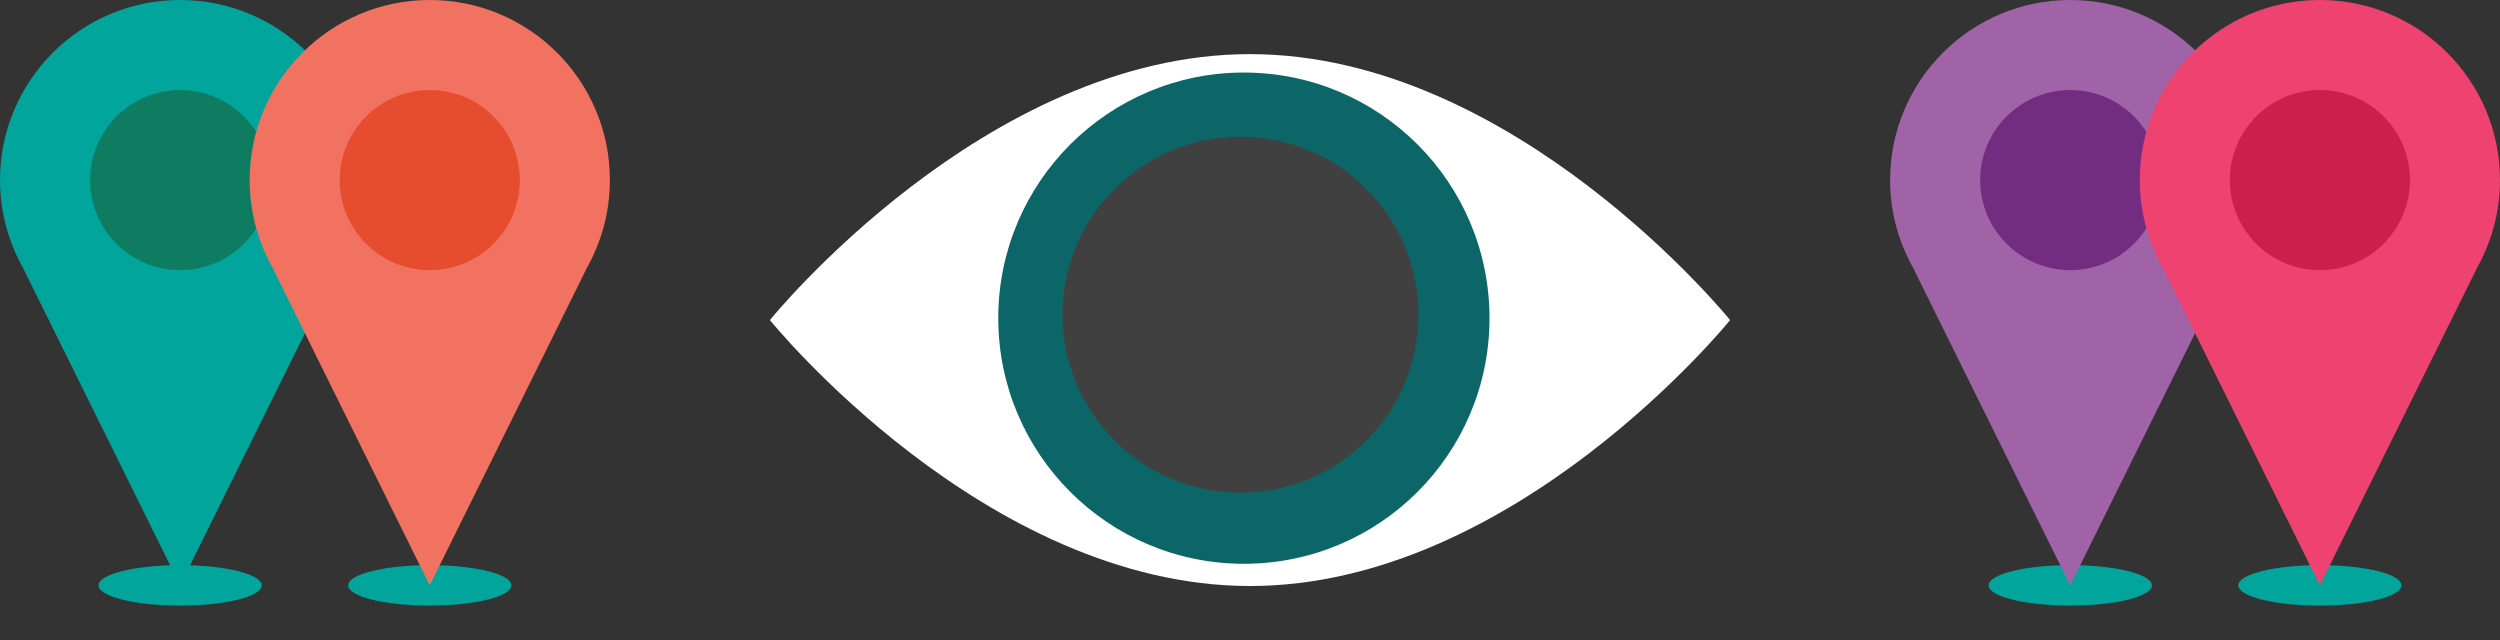 <?xml version="1.0" encoding="utf-8"?>
<!-- Generator: Adobe Illustrator 17.1.0, SVG Export Plug-In . SVG Version: 6.00 Build 0)  -->
<!DOCTYPE svg PUBLIC "-//W3C//DTD SVG 1.1//EN" "http://www.w3.org/Graphics/SVG/1.1/DTD/svg11.dtd">
<svg version="1.1" id="Layer_1" xmlns:x="http://ns.adobe.com/Extensibility/1.0/" xmlns:i="http://ns.adobe.com/AdobeIllustrator/10.0/" xmlns:graph="http://ns.adobe.com/Graphs/1.0/"
	 xmlns="http://www.w3.org/2000/svg" xmlns:xlink="http://www.w3.org/1999/xlink" xmlns:a="http://ns.adobe.com/AdobeSVGViewerExtensions/3.0/"
	 x="0px" y="0px" viewBox="-481.098 0 1562.196 400" enable-background="new -481.098 0 1562.196 400" xml:space="preserve">
<rect x="-481.098" y="0" width="1562.196" height="400" fill="#333333" stroke="none"/>
<g>
	<path fill="#FFFFFF" d="M599.999,200.009c0,0-134.31,166.168-300.008,166.168c-165.68,0-299.99-166.168-299.99-166.168
		s134.31-166.187,299.99-166.187C465.689,33.823,599.999,200.009,599.999,200.009z"/>
	<circle fill="#0C6667" cx="296.18" cy="198.813" r="153.482"/>
	<circle fill="#404041" cx="294.045" cy="196.668" r="111.212"/>
</g>
<g>
	<ellipse fill="#01A59C" cx="812.563" cy="365.779" rx="50.997" ry="12.643"/>
	<ellipse fill="#01A59C" cx="968.549" cy="365.779" rx="50.997" ry="12.643"/>
	<g>
		<path fill="#A163A7" d="M925.098,112.542C925.098,50.387,874.718,0,812.549,0c-62.154,0-112.549,50.387-112.549,112.542
			c0,20.526,5.592,39.706,15.181,56.275h-0.124l97.478,196.962l97.52-196.962h-0.138
			C919.534,152.248,925.098,133.069,925.098,112.542z"/>
		<path fill="#722D80" d="M812.563,168.803c-31.078,0-56.275-25.197-56.275-56.268c0-31.078,25.197-56.275,56.275-56.275
			c31.092,0,56.275,25.197,56.275,56.275C868.837,143.606,843.654,168.803,812.563,168.803z"/>
		<path fill="#EE4270" d="M1081.098,112.542C1081.098,50.387,1030.718,0,968.549,0c-62.154,0-112.549,50.387-112.549,112.542
			c0,20.526,5.592,39.706,15.181,56.275h-0.124l97.478,196.962l97.52-196.962h-0.138
			C1075.534,152.248,1081.098,133.069,1081.098,112.542z"/>
		<path fill="#CB1F4C" d="M968.563,168.803c-31.078,0-56.275-25.197-56.275-56.268c0-31.078,25.197-56.275,56.275-56.275
			c31.092,0,56.275,25.197,56.275,56.275C1024.837,143.606,999.654,168.803,968.563,168.803z"/>
	</g>
</g>
<g>
	<ellipse fill="#01A59C" cx="-368.534" cy="365.779" rx="50.997" ry="12.643"/>
	<ellipse fill="#01A59C" cx="-212.549" cy="365.779" rx="50.997" ry="12.643"/>
	<g>
		<path fill="#01A59C" d="M-255.999,112.542C-255.999,50.387-306.379,0-368.549,0c-62.154,0-112.549,50.387-112.549,112.542
			c0,20.526,5.592,39.706,15.181,56.275h-0.124l97.478,196.962l97.52-196.962h-0.138
			C-261.563,152.248-255.999,133.069-255.999,112.542z"/>
		<path fill="#0D7C60" d="M-368.534,168.803c-31.078,0-56.275-25.197-56.275-56.268c0-31.078,25.197-56.275,56.275-56.275
			c31.092,0,56.275,25.197,56.275,56.275C-312.26,143.606-337.443,168.803-368.534,168.803z"/>
		<path fill="#F27261" d="M-99.999,112.542C-99.999,50.387-150.379,0-212.549,0c-62.154,0-112.549,50.387-112.549,112.542
			c0,20.526,5.592,39.706,15.181,56.275h-0.124l97.478,196.962l97.52-196.962h-0.138
			C-105.563,152.248-99.999,133.069-99.999,112.542z"/>
		<path fill="#E54D2E" d="M-212.534,168.803c-31.078,0-56.275-25.197-56.275-56.268c0-31.078,25.197-56.275,56.275-56.275
			c31.092,0,56.275,25.197,56.275,56.275C-156.26,143.606-181.443,168.803-212.534,168.803z"/>
	</g>
</g>
</svg>
